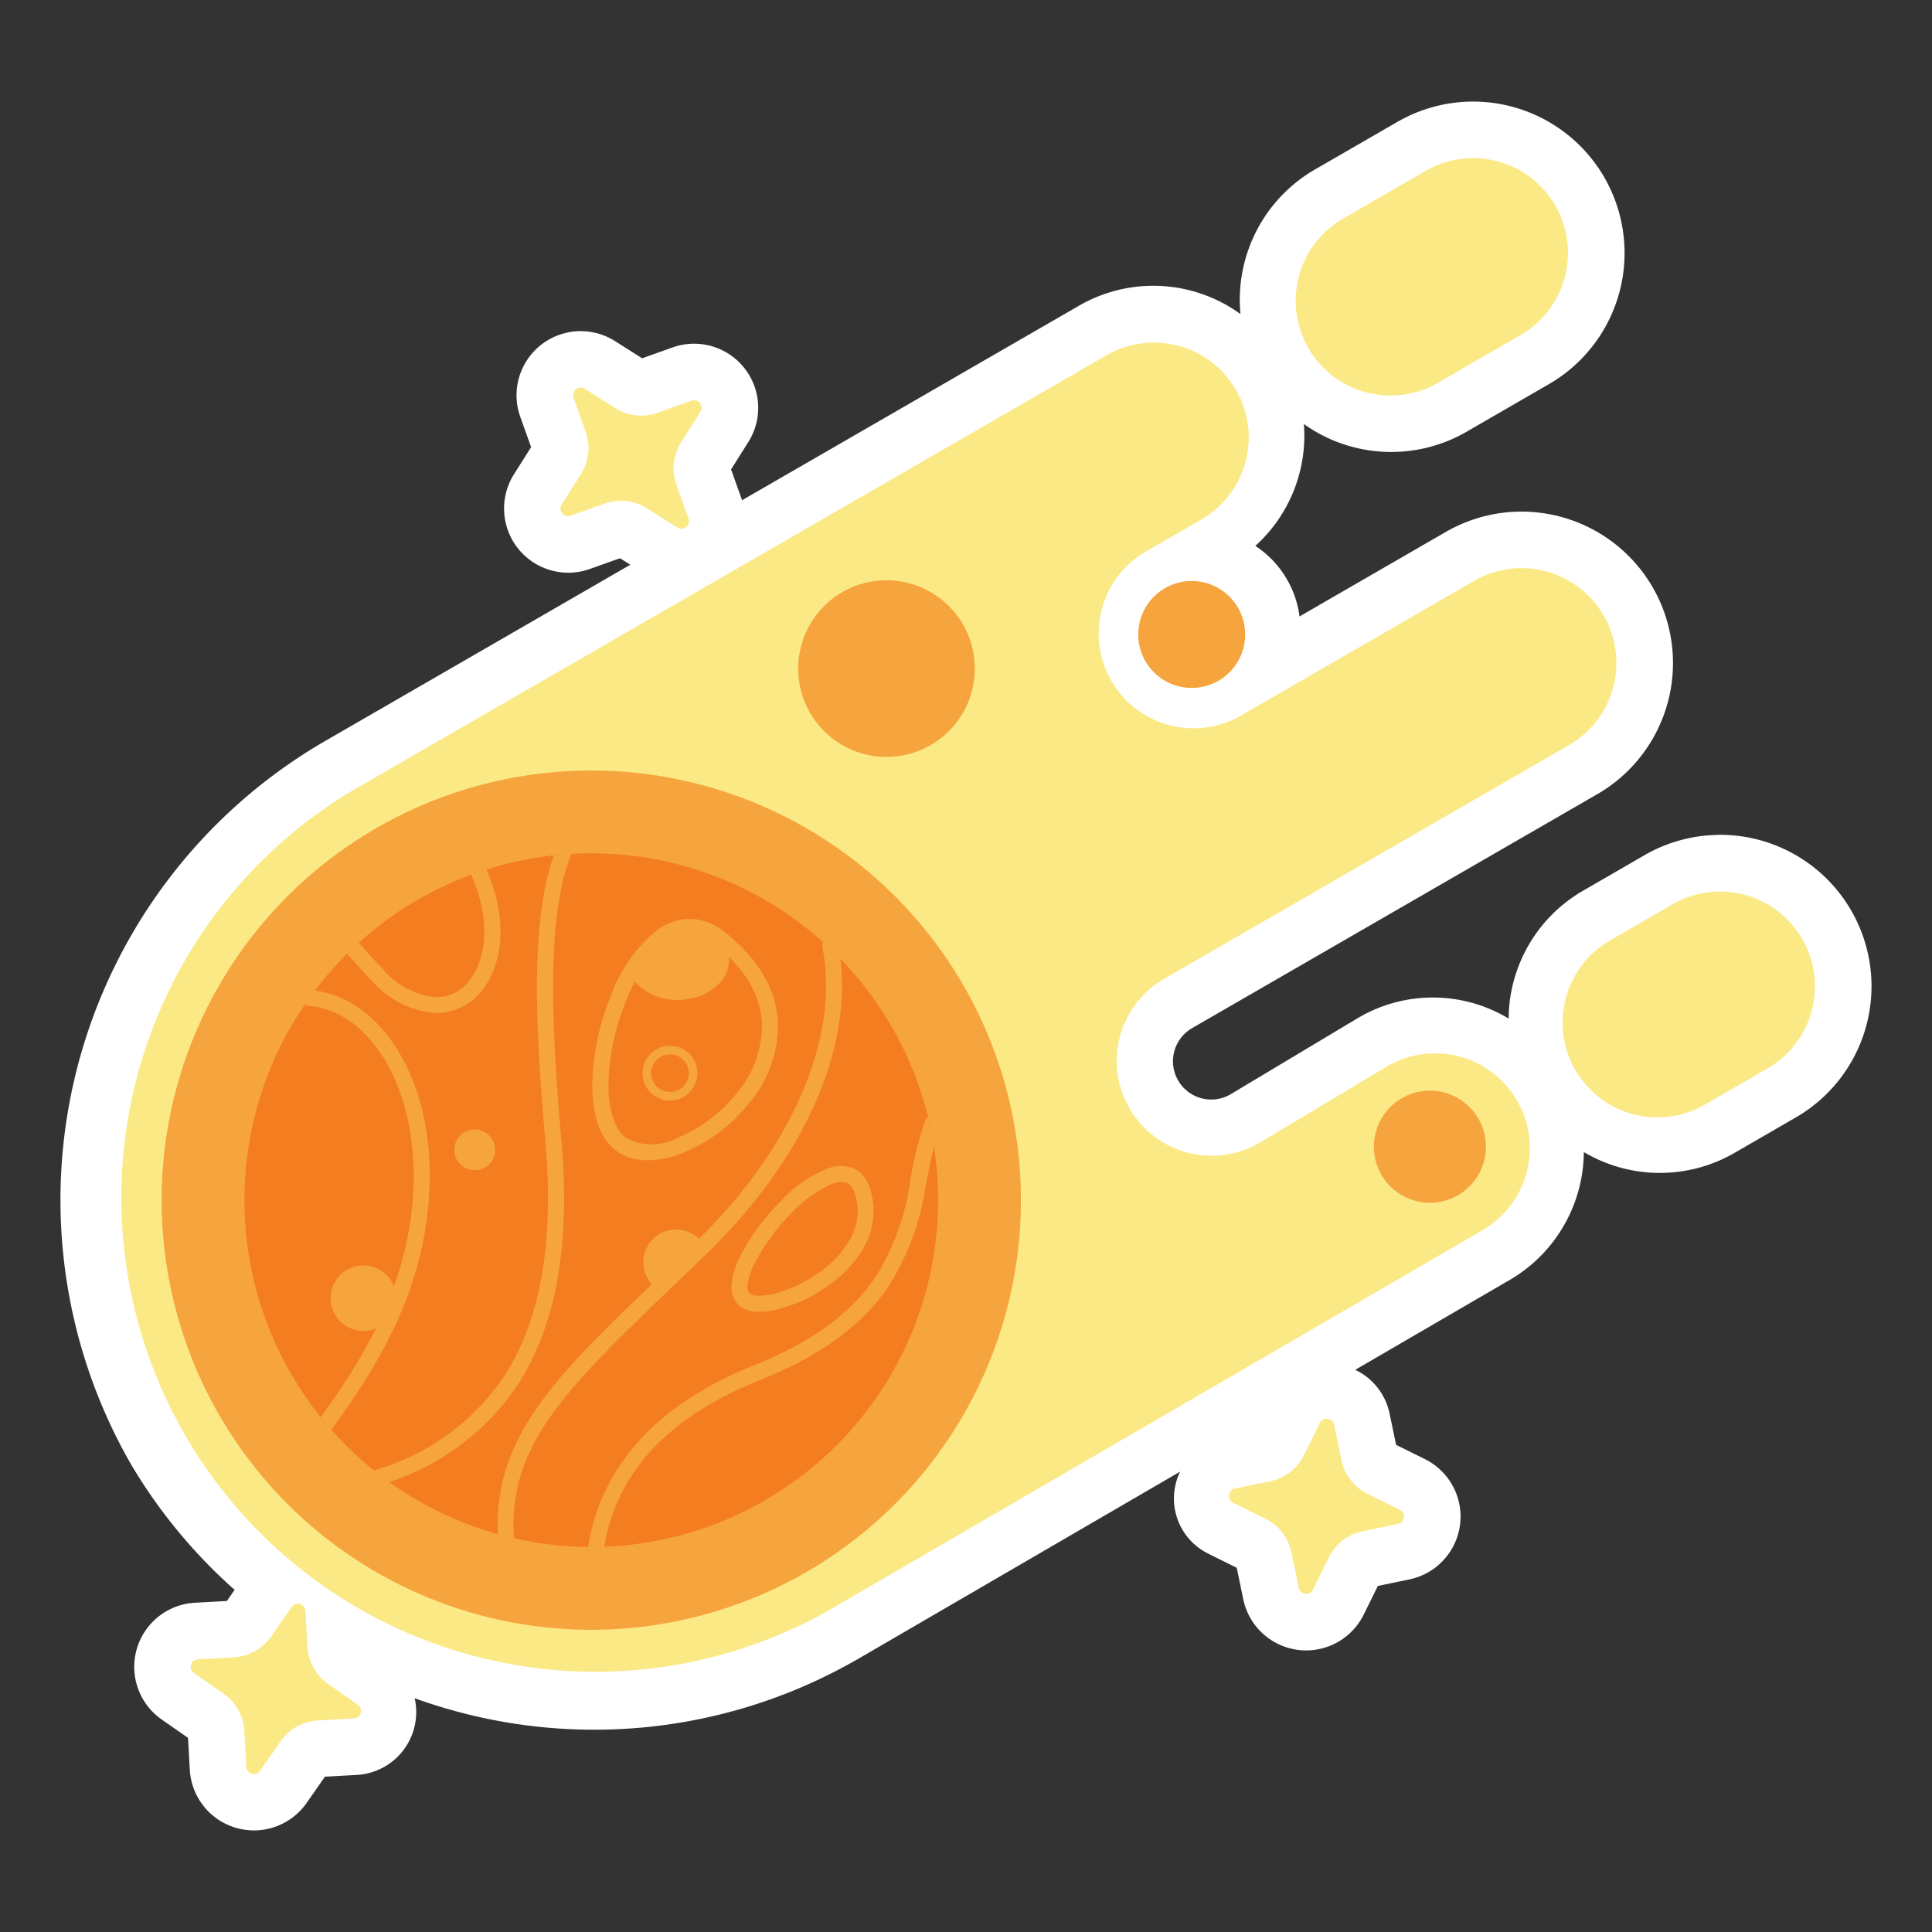 <svg height="512" viewBox="0 0 128 128" width="512" xmlns="http://www.w3.org/2000/svg"><rect x="0" y="0" width="128" height="128" fill="#333333" stroke="none"/><g fill-rule="evenodd"><path d="m113.694 55.318a10 10 0 0 0 -4.75 1.345l-4.15 2.4a9.86 9.86 0 0 0 -4.843 8.42 9.738 9.738 0 0 0 -9.945-.06l-8.517 5.1a2.534 2.534 0 0 1 -2.481-4.423l26.815-15.482a10.032 10.032 0 0 0 -10.032-17.378l-9.694 5.6a6.606 6.606 0 0 0 -2.928-4.674 9.844 9.844 0 0 0 3.217-8.072 9.971 9.971 0 0 0 10.753.525l5.476-3.166a10.032 10.032 0 1 0 -10.034-17.378l-5.474 3.161a9.967 9.967 0 0 0 -4.923 9.57 9.843 9.843 0 0 0 -10.753-.52l-22.271 12.858c-.006-.015 0-.029-.009-.044l-.716-2 1.135-1.8a4.249 4.249 0 0 0 -5.027-6.276l-2 .714-1.8-1.141a4.25 4.25 0 0 0 -6.271 5.028l.716 2-1.139 1.8a4.254 4.254 0 0 0 5.019 6.275l2.007-.716.685.432-20.16 11.644a35.137 35.137 0 0 0 -12.877 48.029 34.861 34.861 0 0 0 6.822 8.243l-.516.738-2.126.117a4.254 4.254 0 0 0 -2.193 7.733l1.747 1.216.119 2.131a4.256 4.256 0 0 0 7.73 2.194l1.221-1.751 2.125-.117a4.17 4.17 0 0 0 3.821-5.082 34.921 34.921 0 0 0 29.282-2.551h.006l21.425-12.46a4.074 4.074 0 0 0 1.842 5.423l1.909.947.434 2.089a4.253 4.253 0 0 0 7.974 1.021l.942-1.908 2.084-.432a4.25 4.25 0 0 0 1.029-7.972l-1.906-.943-.434-2.091a4.139 4.139 0 0 0 -2.272-2.88l10.312-6a9.89 9.89 0 0 0 4.833-8.427 9.876 9.876 0 0 0 9.894.106l4.151-2.4a10.036 10.036 0 0 0 -5.282-18.722z" fill="#fff"/><path d="m97.666 38.485-15.584 9a6.282 6.282 0 0 1 -6.268-10.885l3.775-2.18a6.282 6.282 0 0 0 -6.282-10.881l-49.837 28.769a31.41 31.41 0 0 0 31.41 54.4l43.334-25.2a6.281 6.281 0 1 0 -6.282-10.879l-8.516 5.1a6.283 6.283 0 0 1 -6.284-10.883l26.817-15.482a6.282 6.282 0 0 0 -6.283-10.881z" fill="#fbe986"/><path d="m19.835 58.623a28.466 28.466 0 1 0 40.226 1.548 28.477 28.477 0 0 0 -40.226-1.548z" fill="#f6a43d"/><path d="m23.562 62.649a22.979 22.979 0 1 0 32.474 1.251 22.988 22.988 0 0 0 -32.474-1.251z" fill="#f47d20"/><g fill="#f6a43d"><path d="m49.569 63.211a11.763 11.763 0 0 0 -1.515-1.43 3.8 3.8 0 0 0 -2.348-.907 3.727 3.727 0 0 0 -2.18.755 9.995 9.995 0 0 0 -3.086 4.426 16.3 16.3 0 0 0 -1.2 5.754c-.012 1.837.388 3.506 1.55 4.4s2.815.808 4.413.191a10.868 10.868 0 0 0 4.42-3.3 8.016 8.016 0 0 0 1.918-5.385 6.79 6.79 0 0 0 -.8-2.838 8.709 8.709 0 0 0 -1.172-1.666zm-.769 9.229a9.9 9.9 0 0 1 -3.975 2.973 3.561 3.561 0 0 1 -3.379-.044c-.727-.562-1.146-1.882-1.136-3.55a15.363 15.363 0 0 1 1.121-5.369 9.213 9.213 0 0 1 2.719-3.957 2.65 2.65 0 0 1 1.558-.559 2.7 2.7 0 0 1 1.691.68 10.806 10.806 0 0 1 1.379 1.3 7.571 7.571 0 0 1 1.022 1.461 5.726 5.726 0 0 1 .681 2.4 6.971 6.971 0 0 1 -1.681 4.665z"/><path d="m57.36 78.128a2.092 2.092 0 0 0 -.133-.185 1.8 1.8 0 0 0 -.671-.537 2.293 2.293 0 0 0 -1.652-.017 8.75 8.75 0 0 0 -3.311 2.328 14.368 14.368 0 0 0 -2.568 3.542 5.275 5.275 0 0 0 -.541 1.694 1.79 1.79 0 0 0 .422 1.484 1.72 1.72 0 0 0 1.128.462 4.651 4.651 0 0 0 1.391-.13 9.862 9.862 0 0 0 3.182-1.408 8.059 8.059 0 0 0 2.63-2.723 4.84 4.84 0 0 0 .423-3.838 2.82 2.82 0 0 0 -.3-.672zm-1.053 4a7.088 7.088 0 0 1 -2.288 2.354 8.954 8.954 0 0 1 -2.827 1.257 3.683 3.683 0 0 1 -1.07.1.875.875 0 0 1 -.458-.14.746.746 0 0 1 -.123-.631 4.422 4.422 0 0 1 .443-1.344 13.5 13.5 0 0 1 2.372-3.266 8.177 8.177 0 0 1 2.868-2.058 1.266 1.266 0 0 1 .893-.027.766.766 0 0 1 .347.321 1.825 1.825 0 0 1 .182.415 3.7 3.7 0 0 1 -.339 3.015z"/><path d="m55.669 63.488q-.541-.541-1.117-1.046a.25.25 0 0 0 -.088.2 13.228 13.228 0 0 1 .259 3.025c-.14 5.18-3.074 11.243-8.661 16.653-5.653 5.471-9.862 9.12-11.862 13.291a12.271 12.271 0 0 0 -1.207 6.076q.521.146 1.047.265a.235.235 0 0 0 .015-.091 11.21 11.21 0 0 1 1.1-5.788c1.85-3.859 5.975-7.5 11.645-12.995 5.738-5.555 8.832-11.83 8.982-17.384a14.485 14.485 0 0 0 -.113-2.206z"/><path d="m32.209 57.58q-.5.174-1 .37v.013c1.319 2.877 1.018 5.481-.022 6.887a2.746 2.746 0 0 1 -2.39 1.211 5.3 5.3 0 0 1 -3.453-1.881c-.514-.529-1.048-1.125-1.593-1.745l-.226.181c-.181.186-.358.376-.533.568.538.609 1.071 1.2 1.59 1.735a6.33 6.33 0 0 0 4.179 2.2 3.879 3.879 0 0 0 3.281-1.64c1.334-1.8 1.58-4.769.162-7.9z"/><path d="m61.481 74.033a.247.247 0 0 0 -.136.084 22.921 22.921 0 0 0 -1.059 4.256 15.973 15.973 0 0 1 -2.343 6.321c-1.427 2.074-3.781 4.079-7.99 5.759-7.487 2.99-10.3 7.679-10.985 12.006a.26.26 0 0 0 .02.071q.522 0 1.043-.015c.642-3.979 3.155-8.217 10.315-11.076 4.354-1.739 6.918-3.878 8.475-6.139a17.005 17.005 0 0 0 2.505-6.72c.186-.953.354-1.847.566-2.669q-.167-.945-.411-1.875z"/><path d="m36.691 56.677c-.09.254-.178.511-.255.783-1.294 4.531-.908 11.236-.3 18.24.606 6.919-.434 11.959-2.768 15.525a15.459 15.459 0 0 1 -8.468 6.153.252.252 0 0 0 -.1.121q.459.368.937.71a16.4 16.4 0 0 0 8.523-6.4c2.506-3.829 3.557-9.126 2.938-16.2-.612-6.981-.944-13.655.256-17.859a11.158 11.158 0 0 1 .37-1.078.255.255 0 0 0 -.016-.113q-.559.041-1.117.118z"/><path d="m26.439 69.722a10.527 10.527 0 0 0 -1.333-1.78q-.26-.277-.534-.526a6.968 6.968 0 0 0 -3.709-1.8q-.339.461-.656.937a.254.254 0 0 0 .11.073 5.746 5.746 0 0 1 3.541 1.578c2.57 2.325 4.265 7.127 3.249 13.2-.884 5.279-3.687 9.479-5.855 12.474q.33.434.681.85a.247.247 0 0 0 .049-.042c2.2-3.025 5.224-7.443 6.172-13.106.81-4.835.007-8.979-1.716-11.854z"/><path d="m45.72 69.866a1.816 1.816 0 1 0 .374.614 1.791 1.791 0 0 0 -.374-.614zm-.488 2.144a1.242 1.242 0 1 1 .068-1.755 1.238 1.238 0 0 1 -.068 1.755z"/><path d="m30.532 75.187a1.353 1.353 0 1 0 1.912.073 1.358 1.358 0 0 0 -1.912-.073z"/><path d="m22.6 84.414a2.171 2.171 0 1 0 3.068.118 2.181 2.181 0 0 0 -3.068-.118z"/><path d="m41.763 64.647c2.164 3.215 7.79 1.121 6.281-2.077-.879-.695-3.267-2.981-6.281 2.077z"/><path d="m46.4 82.172a2.172 2.172 0 1 0 -2.783 3.286 23.765 23.765 0 0 0 3.031-2.96 2.173 2.173 0 0 0 -.248-.326z"/><path d="m77.184 38.967a3.542 3.542 0 1 0 4.839 1.3 3.542 3.542 0 0 0 -4.839-1.3z"/><path d="m92.879 72.757a3.712 3.712 0 1 0 5.07 1.359 3.712 3.712 0 0 0 -5.07-1.359z"/><path d="m58.735 38.445a5.851 5.851 0 1 0 5.065 2.926 5.854 5.854 0 0 0 -5.065-2.926z"/></g><path d="m94.457 11.322-5.474 3.161a6.282 6.282 0 1 0 6.282 10.881l5.475-3.164a6.282 6.282 0 0 0 -6.283-10.881z" fill="#fbe986"/><path d="m110.82 59.907-4.152 2.4a6.282 6.282 0 0 0 6.283 10.881l4.151-2.4a6.282 6.282 0 0 0 -6.282-10.881z" fill="#fbe986"/><path d="m45.812 26.548-2.248.8a3.224 3.224 0 0 1 -2.808-.311l-2.018-1.275a.5.5 0 0 0 -.74.592l.8 2.248a3.224 3.224 0 0 1 -.311 2.808l-1.275 2.018a.5.5 0 0 0 .592.739l2.248-.8a3.227 3.227 0 0 1 2.808.31l2.018 1.276a.5.5 0 0 0 .739-.592l-.8-2.248a3.224 3.224 0 0 1 .311-2.808l1.272-2.017a.5.5 0 0 0 -.592-.74z" fill="#fbe986"/><path d="m92.736 100.026-2.136-1.059a3.225 3.225 0 0 1 -1.726-2.236l-.484-2.338a.5.5 0 0 0 -.94-.121l-1.059 2.139a3.227 3.227 0 0 1 -2.236 1.727l-2.338.484a.5.5 0 0 0 -.121.939l2.139 1.06a3.225 3.225 0 0 1 1.727 2.236l.484 2.338a.5.5 0 0 0 .939.121l1.06-2.14a3.223 3.223 0 0 1 2.236-1.726l2.338-.484a.5.5 0 0 0 .12-.94z" fill="#fbe986"/><path d="m21.746 111.573a3.229 3.229 0 0 1 -1.376-2.467l-.132-2.384a.5.5 0 0 0 -.364-.455.5.5 0 0 0 -.548.2l-1.364 1.958a3.227 3.227 0 0 1 -2.468 1.377l-2.383.132a.5.5 0 0 0 -.259.911l1.959 1.365a3.226 3.226 0 0 1 1.377 2.467l.132 2.383a.5.5 0 0 0 .911.259l1.364-1.959a3.229 3.229 0 0 1 2.468-1.376l2.383-.132a.5.5 0 0 0 .259-.911z" fill="#fbe986"/></g></svg>